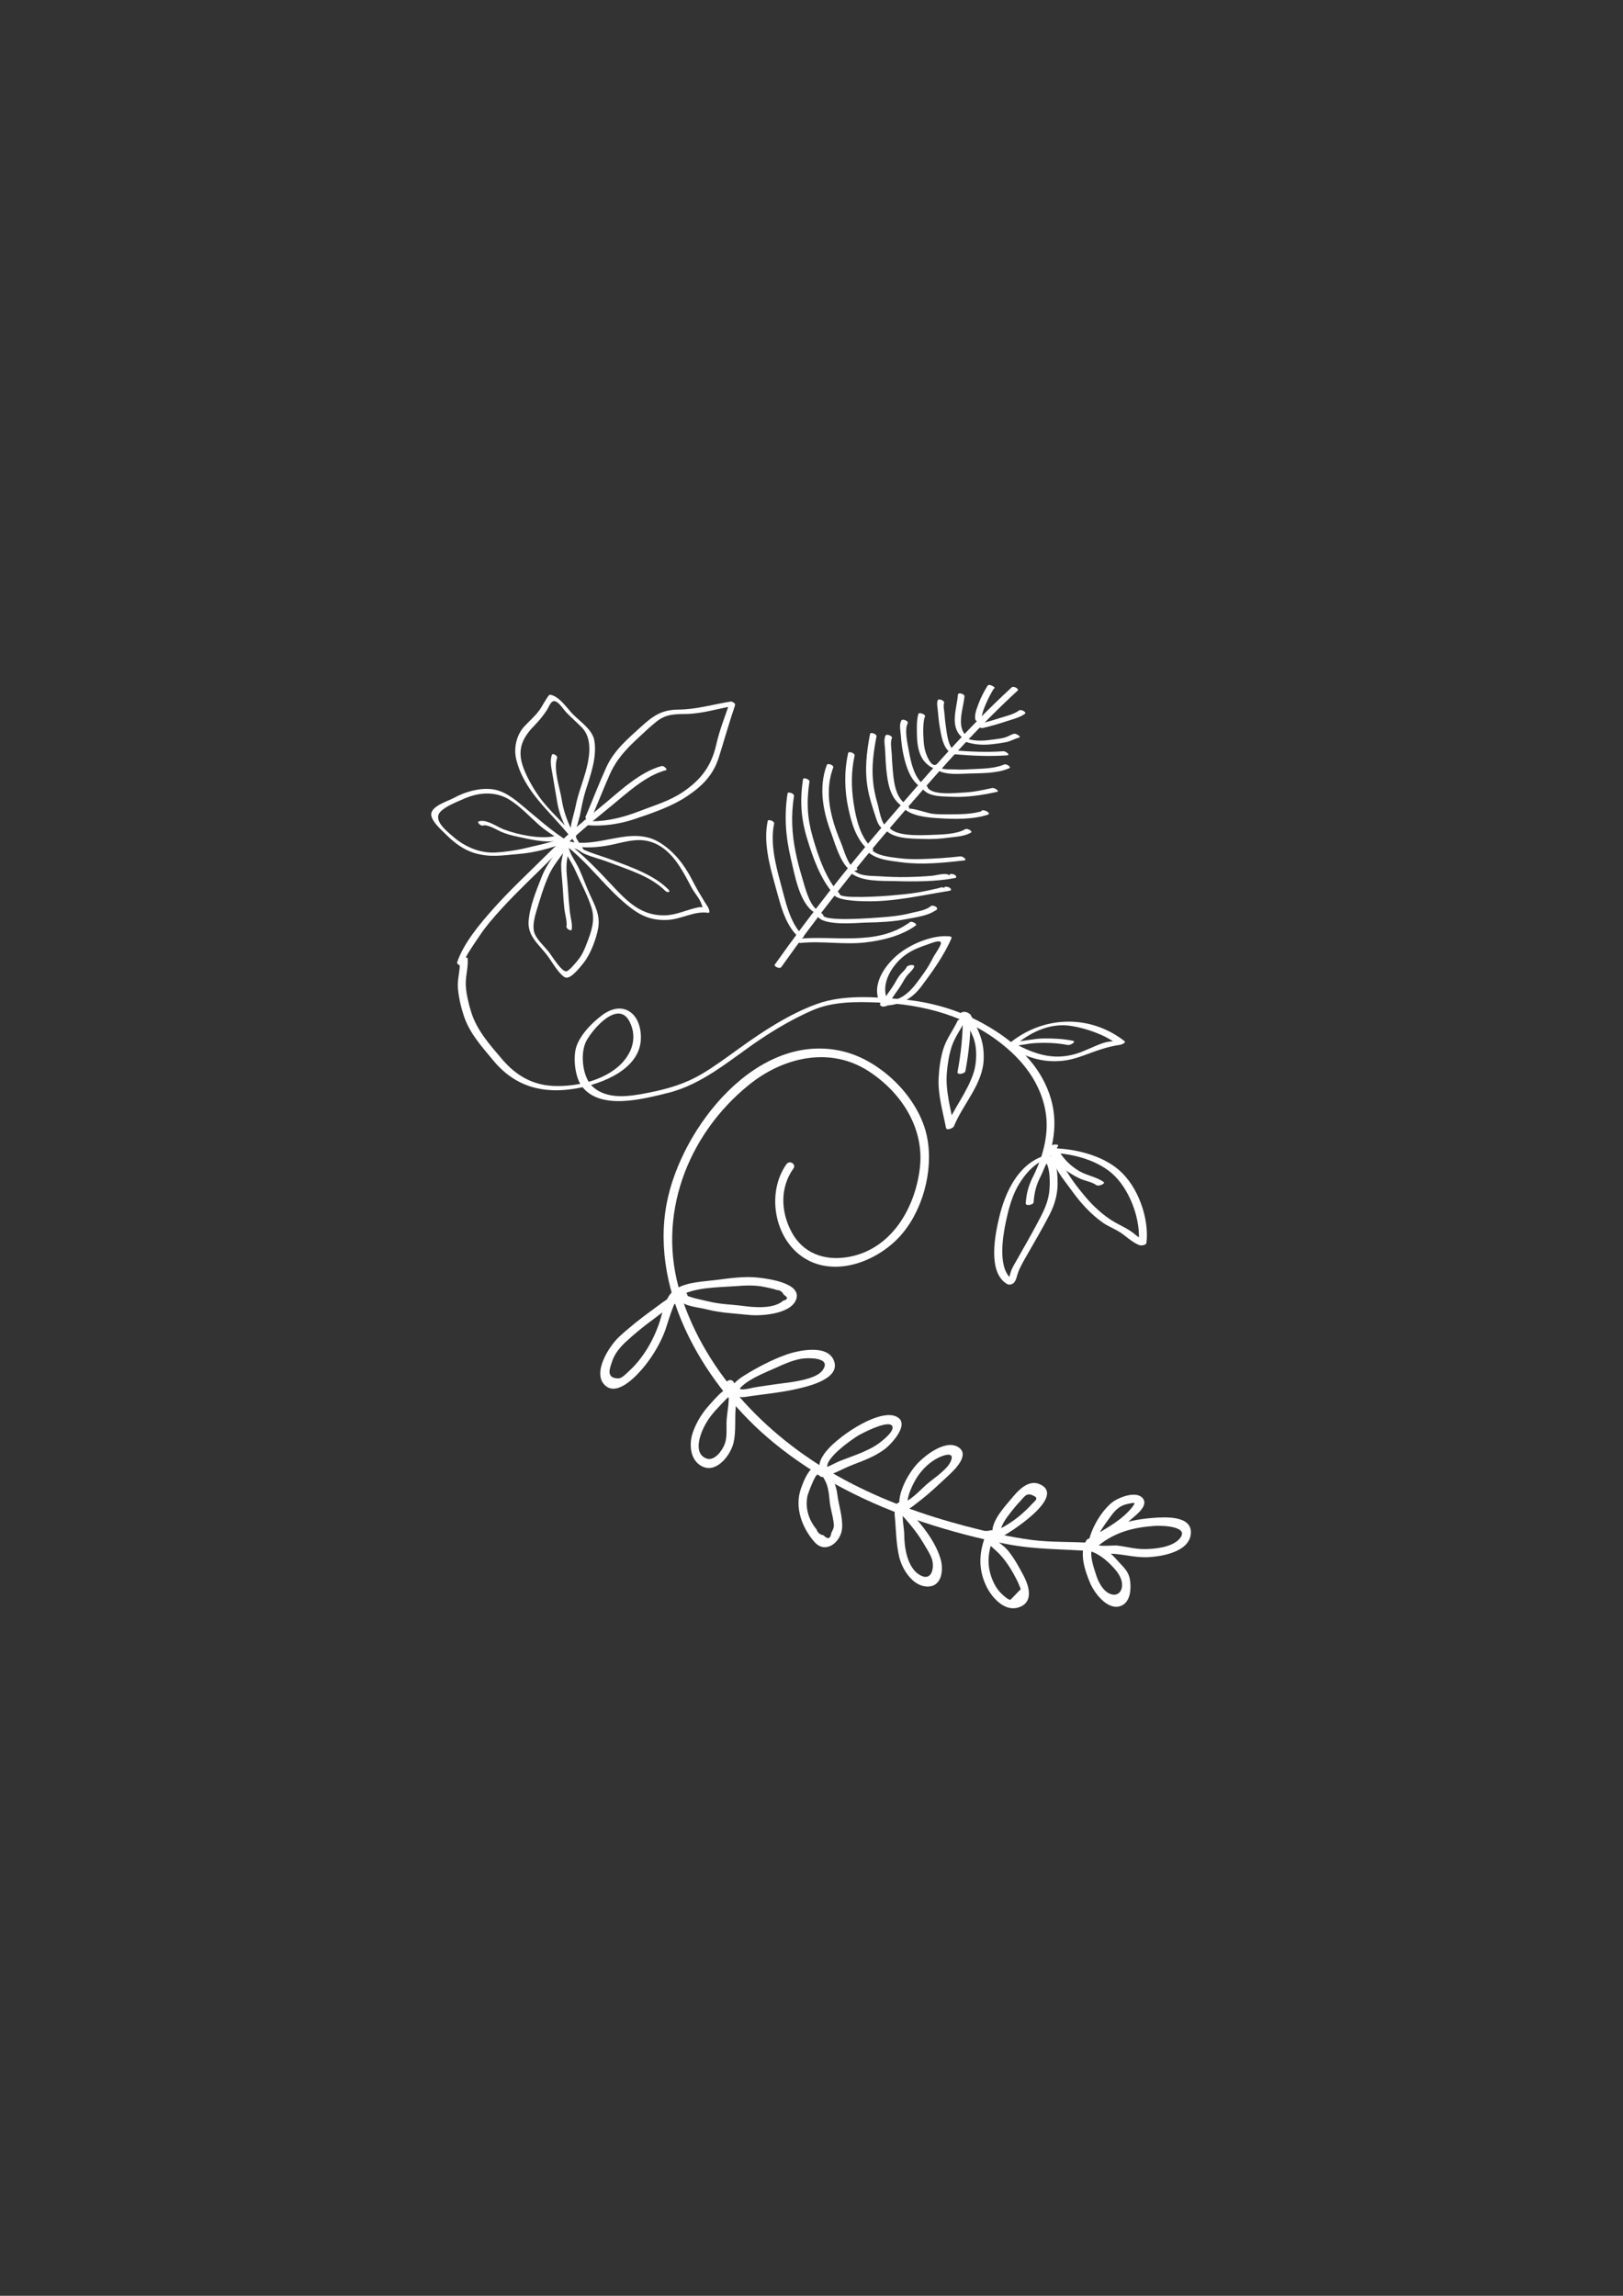 <?xml version="1.0" encoding="utf-8"?>
<!-- Generator: Adobe Illustrator 16.0.0, SVG Export Plug-In . SVG Version: 6.00 Build 0)  -->
<!DOCTYPE svg PUBLIC "-//W3C//DTD SVG 1.1//EN" "http://www.w3.org/Graphics/SVG/1.1/DTD/svg11.dtd">
<svg version="1.1" id="Layer_1" xmlns="http://www.w3.org/2000/svg" xmlns:xlink="http://www.w3.org/1999/xlink" x="0px" y="0px"
	 width="595.28px" height="841.89px" viewBox="0 0 595.28 841.89" enable-background="new 0 0 595.28 841.89" xml:space="preserve">
<rect x="0" y="0" width="595.28" height="841.89" fill="#333333" stroke="none"/>
<g>
	<g>
		<g>
			<path fill="#FFFFFF" d="M288.476,426.893c-7.435,10.422-4.596,27.396,6.443,34.406c11.367,7.219,26.607,1.308,34.97-7.735
				c8.487-9.179,12.584-24.269,10.147-36.558c-2.824-14.247-16.582-27.879-30.505-31.374c-31.81-7.987-59.867,28.106-65.043,55.864
				c-6.143,32.939,14.522,67.227,39.244,87.525c16.124,13.238,35.243,22.692,54.981,29.21c10.131,3.346,20.555,6.084,31.035,8.085
				c10.335,1.973,20.464,1.72,30.881,2.529c1.929,0.149,2.055-2.848,0.13-2.998c-7.538-0.585-15.059-0.158-22.577-1.164
				c-8.122-1.087-16.121-2.977-24.039-5.056c-15.23-3.999-30.119-9.325-44.029-16.763c-27.326-14.611-51.074-38.386-60.536-68.513
				c-8.88-28.276,2.381-58.158,25.131-76.538c12.55-10.139,29.717-14.228,43.962-4.944c12.001,7.82,20.423,20.909,18.712,35.452
				c-1.766,15.01-10.781,30.318-26.889,32.735c-8.413,1.263-16.093-1.593-20.202-9.341c-3.937-7.422-4.252-16.252,0.727-23.23
				C292.139,426.915,289.596,425.322,288.476,426.893L288.476,426.893z"/>
		</g>
	</g>
	<g>
		<g>
			<path fill="#FFFFFF" d="M402.095,567.443c6.381-5.511,13.41-7.358,21.682-7.887c2.923-0.186,13.41,0.268,8.461,5.125
				c-2.805,2.753-8.674,3.361-12.437,3.391c-3.495,0.026-6.748-0.946-10.176-1.313c-1.193-0.127-6.813,0.566-7.519-0.505
				c-1.099-1.666,3.63-7.931,4.778-9.528c1.709-2.376,3.339-4.48,6.478-5.16c2.452-0.529,3.485-0.93,2.073,0.906
				c-3.799,4.94-9.415,7.738-14.528,10.947c-1.759,1.104-4.009,2.777-2.094,4.836c0.527,0.565,1.618,0.685,2.237,0.967
				c1.906,0.871,3.721,2.088,5.244,3.524c2.256,2.126,4.803,4.656,5.214,7.731c0.446,3.328-2.065,5.714-5.479,3.396
				c-1.9-1.291-3.288-4.135-3.938-6.139c-0.998-3.077-2.926-8.304-1.099-11.258c-0.792,0.072-1.585,0.145-2.377,0.217
				c0.225,0.209,0.45,0.417,0.675,0.625c1.406,1.304,3.63-0.712,2.212-2.026c-0.226-0.208-0.45-0.417-0.675-0.626
				c-0.701-0.649-1.83-0.668-2.377,0.217c-2.79,4.511-0.534,11.086,1.39,15.639c1.514,3.584,6.063,9.676,10.659,8.571
				c3.921-0.942,4.41-5.784,4.043-9.071c-0.374-3.355-1.795-4.645-4.034-7.049c-1.089-1.171-2.05-2.34-3.278-3.377
				c-1.064-0.897-3.234-1.715-4.061-2.771c-0.55-0.701-1.09,0.038-0.896-0.736c0.17-0.68,3.574-1.985,4.066-2.253
				c3.077-1.667,5.388-3.737,7.935-6.174c1.609-1.54,6.964-5.101,5.039-7.991c-2.253-3.381-9.334-0.464-11.567,1.397
				c-4.346,3.62-8.157,10.574-8.828,16.191c-0.063,0.534,0.28,1.052,0.701,1.337c2.32,1.575,6.545,1.007,9.246,1.235
				c4.13,0.35,8.092,1.426,12.302,1.199c5.159-0.277,15.248-1.991,15.618-8.818c0.354-6.528-9.555-5.894-13.62-5.602
				c-8.878,0.639-16.276,2.727-23.099,8.618C398.605,566.494,400.634,568.704,402.095,567.443L402.095,567.443z"/>
		</g>
	</g>
	<g>
		<g>
			<path fill="#FFFFFF" d="M365.322,561.078c-0.129,0.069-0.258,0.139-0.387,0.209c0.717,0.339,1.434,0.679,2.149,1.019
				c-0.628-2.284,2.327-6.047,3.599-7.683c1.099-1.412,2.242-2.792,3.472-4.092c1.629-1.722,2.259-3.191,4.591-2.192
				c2.575,1.103,1.018,1.797-0.572,3.542c-1.053,1.157-2.224,2.268-3.398,3.295c-3.004,2.625-6.445,4.814-10.082,6.442
				c0.565,0.813,1.132,1.628,1.697,2.441c0.091-0.071,0.182-0.142,0.272-0.213c1.52-1.191-0.515-3.397-2.027-2.212
				c-0.091,0.071-0.182,0.143-0.272,0.213c-1.389,1.089,0.222,3.103,1.697,2.442c3.448-1.544,25.25-15.326,15.488-19.928
				c-4.766-2.246-8.71,2.983-11.391,6.158c-2.388,2.827-7.158,8.228-6.006,12.419c0.25,0.908,1.258,1.5,2.15,1.019
				c0.129-0.069,0.258-0.139,0.386-0.208C368.389,562.833,367.023,560.161,365.322,561.078L365.322,561.078z"/>
		</g>
	</g>
	<g>
		<g>
			<path fill="#FFFFFF" d="M363.665,561.152c-0.111,0.007-0.222,0.014-0.333,0.02c-0.732,0.043-1.218,0.383-1.499,1.056
				c-2.731,6.54-3.228,12.905-0.075,19.441c1.948,4.039,6.495,9.279,11.553,7.863c5.868-1.644,4.28-7.608,2.144-11.668
				c-1.68-3.189-3.303-6.156-5.521-8.988c-1.959-2.501-5.064-3.806-6.621-6.695c-0.468,0.728-0.935,1.454-1.401,2.182
				c0.195,0.028,0.39,0.057,0.585,0.085c1.912,0.275,2.027-2.724,0.131-2.998c-0.195-0.027-0.391-0.056-0.586-0.084
				c-1.133-0.164-1.899,1.256-1.4,2.182c1.508,2.798,4.199,4.397,6.272,6.684c2.731,3.013,4.814,6.619,6.574,10.279
				c0.302,0.746,0.604,1.493,0.906,2.239c-1.255,1.3-2.511,2.6-3.766,3.899c-0.795,0.11-2.636-1.604-3.165-2.095
				c-1.92-1.782-3.175-4.187-3.985-6.655c-1.699-5.174-0.818-9.896,1.224-14.784c-0.5,0.352-0.999,0.703-1.499,1.056
				c0.111-0.007,0.223-0.014,0.333-0.02C365.446,564.037,365.594,561.039,363.665,561.152L363.665,561.152z"/>
		</g>
	</g>
	<g>
		<g>
			<path fill="#FFFFFF" d="M333.157,553.056c-1.44-3.108,1.99-9.718,3.712-12.097c1.935-2.671,4.339-4.943,7.313-6.406
				c1.798-0.885,6.314-2.552,4.478,1.448c-1.471,3.201-6.691,6.406-9.151,8.649c-2.232,2.036-5.875,6.053-8.984,6.553
				c-1.911,0.308-1.266,3.238,0.635,2.933c2.229-0.358,4.294-2.337,6.068-3.679c3.694-2.794,7.044-6.061,10.455-9.193
				c2.254-2.07,8.476-7.91,3.588-10.703c-4.772-2.727-12.498,3.494-15.255,6.661c-3.268,3.756-7.926,12.03-5.529,17.2
				C331.3,556.178,333.968,554.804,333.157,553.056L333.157,553.056z"/>
		</g>
	</g>
	<g>
		<g>
			<path fill="#FFFFFF" d="M331.265,551.626c-0.062-0.066-0.123-0.134-0.184-0.2c-0.737,0.676-1.475,1.352-2.212,2.027
				c3.593,3.918,7.081,7.806,9.803,12.402c1.052,1.775,2.328,3.708,3.055,5.644c1.079,2.877,0.299,8.701-4.302,6.105
				c-4.708-2.657-5.785-10.24-5.771-15.086c0.005-1.603-1.085-7.257-0.254-8.399c1.135-1.56-1.409-3.15-2.543-1.594
				c-1.094,1.504-0.645,3.387-0.518,5.14c0.32,4.432,0.441,8.737,1.431,13.118c1.023,4.532,4.853,10.766,10.119,11.012
				c5.622,0.264,6.293-6.067,5.062-10.206c-2.278-7.655-8.624-14.442-13.87-20.163c-1.305-1.423-3.519,0.602-2.212,2.027
				c0.062,0.066,0.122,0.133,0.184,0.2C330.357,555.076,332.571,553.052,331.265,551.626L331.265,551.626z"/>
		</g>
	</g>
	<g>
		<g>
			<path fill="#FFFFFF" d="M303.764,538.794c-2.543-3.291,9.253-11.38,11.252-12.505c1.737-0.978,11.817-6.191,12.344-2.96
				c0.297,1.822-3.434,4.765-4.771,5.775c-2.068,1.564-4.455,2.691-6.835,3.69c-2.415,1.014-4.898,1.86-7.337,2.816
				c-2.349,0.921-4.668,2.445-7.116,3.026c-1.88,0.446-1.246,3.379,0.634,2.933c3.812-0.904,7.442-3.143,11.133-4.537
				c4.032-1.525,8.094-3.072,11.549-5.717c2.505-1.917,9.582-9.549,3.949-11.932c-5.009-2.117-14.45,3.602-18.151,6.265
				c-3.877,2.789-13.014,9.799-8.862,15.171C302.732,542.349,304.938,540.313,303.764,538.794L303.764,538.794z"/>
		</g>
	</g>
	<g>
		<g>
			<path fill="#FFFFFF" d="M300.725,537.928c-3.564-1.576-6.124,5.593-6.968,7.992c-2.399,6.829,0.381,14.341,4.989,19.555
				c4.132,4.676,9.783-0.102,10.119-5.092c0.276-4.108-1.299-8.537-1.794-12.629c-0.469-3.863-2.424-6.5-3.701-10.025
				c-0.657-1.813-3.321-0.426-2.672,1.366c0.687,1.896,1.92,3.465,2.579,5.392c0.713,2.087,0.815,4.174,1.06,6.348
				c0.271,2.408,1.019,4.678,1.367,7.053c0.289,1.97,0.192,2.311-0.788,4.242c-0.337,2.212-1.29,2.508-2.859,0.887
				c-1.322-0.243-2.179-0.968-2.567-2.174c-2.936-3.518-4.274-7.942-3.285-12.473c0.123-0.564,2.852-7.92,3.634-7.574
				C301.6,541.574,302.476,538.703,300.725,537.928L300.725,537.928z"/>
		</g>
	</g>
	<g>
		<g>
			<path fill="#FFFFFF" d="M270.509,511.031c0.521-4.153,11.039-8.037,14.426-9.615c2.777-1.293,5.668-2.501,8.686-3.105
				c2.208-0.442,11.952-0.822,7.959,4.338c-2.668,3.449-12.208,4.293-16.197,4.839c-2.73,0.374-5.441,0.776-8.164,1.196
				c-0.882,0.135-4.982,1.256-5.706,0.646c-1.456-1.228-3.686,0.784-2.212,2.026c1.861,1.569,3.983,0.882,6.253,0.57
				c5.216-0.719,10.587-1.26,15.732-2.38c4.026-0.876,16.646-3.512,14.742-10.091c-2.005-6.929-13.712-4.166-18.105-2.543
				c-5.114,1.89-10.16,4.525-14.795,7.395c-2.42,1.498-5.238,3.594-5.615,6.594C267.271,512.819,270.27,512.938,270.509,511.031
				L270.509,511.031z"/>
		</g>
	</g>
	<g>
		<g>
			<path fill="#FFFFFF" d="M269.984,510.724c0.054-0.103,0.106-0.206,0.16-0.308c0.529-1.018-0.25-2.701-1.589-2.264
				c-3.199,1.045-6.023,4.477-8.246,6.919c-2.715,2.981-4.901,6.456-6.217,10.275c-1.462,4.241-1.052,10.453,3.734,12.528
				c5.266,2.282,10.234-4.5,11.239-8.884c0.931-4.062,0.385-8.538,0.767-12.683c0.289-3.139,0.678-6.454-0.682-9.41
				c-0.319-0.692-1.351-1.067-2.02-0.652c-0.126,0.079-0.253,0.157-0.379,0.236c-1.631,1.013-0.274,3.689,1.366,2.671
				c0.127-0.078,0.253-0.157,0.38-0.235c-0.674-0.218-1.347-0.436-2.02-0.652c1.811,3.935,0.023,9.385-0.013,13.525
				c-0.022,2.541,0.235,5.201-0.623,7.653c-0.86,2.458-3.798,6.435-6.651,5.429c-5.158-1.815-2.329-9.176-0.558-12.391
				c1.305-2.367,2.977-4.52,4.885-6.433c1.478-1.482,3.667-4.31,5.671-4.965c-0.529-0.755-1.06-1.509-1.589-2.264
				c-0.053,0.103-0.106,0.206-0.16,0.309C266.558,510.829,269.09,512.441,269.984,510.724L269.984,510.724z"/>
		</g>
	</g>
	<g>
		<g>
			<path fill="#FFFFFF" d="M249.055,475.473c5.249-3.519,14.798-3.368,20.877-3.84c3.654-0.283,7.083-0.427,10.681,0.352
				c1.347,0.291,3.032,0.583,4.316,1.085c1.173,0.044,2.017,0.615,2.531,1.712c1.653,1.004,1.571,1.742-0.244,2.215
				c-3.449,3.086-10.593,2.443-14.646,1.901c-4.02-0.537-8.243-0.585-12.188-1.539c-2.256-0.546-8.355-1.62-9.829-3.065
				c-1.369-1.344-3.519,0.587-2.211,2.027c0.077,0.085,0.154,0.17,0.231,0.256c1.298,1.43,3.511-0.596,2.212-2.027
				c-0.077-0.086-0.155-0.17-0.232-0.256c-0.737,0.676-1.475,1.352-2.211,2.027c2.999,2.943,7.228,2.891,11.153,3.904
				c4.809,1.242,10.158,1.427,15.091,1.966c4.47,0.487,15.231-0.243,17.358-5.497c2.488-6.146-10.159-7.758-13.742-8.175
				c-5.188-0.604-10.717,0.256-15.871,0.904c-4.626,0.582-10.676,0.72-14.642,3.378
				C246.101,473.864,247.454,476.545,249.055,475.473L249.055,475.473z"/>
		</g>
	</g>
	<g>
		<g>
			<path fill="#FFFFFF" d="M250.4,473.799c-4.075,0.988-7.624,4.043-10.977,6.456c-4.299,3.096-8.437,6.367-12.334,9.961
				c-3.553,3.276-10.185,13.383-5.046,17.919c4.666,4.119,12.07-4.248,14.618-7.466c2.717-3.43,4.965-7.198,6.695-11.216
				c0.969-2.25,1.528-4.569,2.343-6.862c0.632-1.778,1.821-5.72,3.215-6.918c-0.676-0.737-1.352-1.475-2.027-2.212
				c-0.081,0.074-0.162,0.148-0.242,0.223c-1.424,1.305,0.602,3.519,2.026,2.212c0.081-0.074,0.162-0.148,0.243-0.223
				c1.426-1.308-0.564-3.469-2.027-2.212c-3.002,2.582-3.725,7.53-4.926,11.196c-2.175,6.638-6.042,13.419-11.27,18.144
				c-0.832,0.752-2.569,2.684-3.872,2.677c-4.748-0.026-3.107-3.798-2.371-6.042c1.35-4.119,4.201-6.636,7.341-9.391
				c2.609-2.29,5.332-4.423,8.133-6.474c3.324-2.434,7.021-5.847,11.111-6.84C252.912,476.276,252.279,473.343,250.4,473.799
				L250.4,473.799z"/>
		</g>
	</g>
</g>
<g>
	<g>
		<g>
			<path fill="#FFFFFF" d="M383.799,426.805c4.068-10.988,4.23-21.052-1.56-31.519c-4.854-8.775-13.366-15.441-22.058-20.167
				c-9.086-4.94-19.174-7.768-29.454-8.673c-9.985-0.879-21.441-1.754-31.046,1.706c-10.241,3.69-19.925,10.082-28.7,16.402
				c-4.437,3.194-8.829,6.471-13.54,9.258c-6.239,3.69-12.578,5.521-19.637,6.91c-6.66,1.31-15.133,2.812-20.592-2.396
				c-3.705-3.532-4.453-12.284-2.161-16.587c2.391-4.489,11.666-15.191,15.831-7.148c3.396,6.554,0.31,13.171-5.068,17.313
				c-5.998,4.618-14.477,6.479-21.957,6.354c-8.194-0.136-14.475-3.69-19.704-9.84c-4.522-5.319-9.293-10.599-11.37-17.402
				c-0.919-3.009-1.739-6.316-1.933-9.456c-0.208-3.391,0.929-6.623,0.684-10.018c-0.067-0.936-2.978-0.332-2.897,0.777
				c0.245,3.396-0.95,6.627-0.684,10.017c0.269,3.411,1.112,6.98,2.183,10.221c2.11,6.39,6.575,11.229,10.786,16.328
				c8.041,9.736,18.433,12.403,30.648,10.218c9.31-1.665,23.318-7.014,23.495-18.398c0.141-9.021-6.452-14.146-14.162-8.475
				c-3.798,2.793-8.625,7.725-9.742,12.43c-0.907,3.816-0.192,10.319,2.136,13.529c6.662,9.184,22.68,4.794,31.56,2.629
				c12.987-3.168,23.12-12.371,33.955-19.642c5.922-3.974,12.432-7.735,18.965-10.602c7.681-3.369,16.103-3.259,24.345-2.938
				c16.75,0.651,32.949,5.017,46.114,15.822c6.181,5.072,11.179,11.145,13.854,18.766c3.055,8.703,1.949,16.471-1.188,24.943
				C380.55,428.12,383.441,427.771,383.799,426.805L383.799,426.805z"/>
		</g>
	</g>
	<g>
		<g>
			<path fill="#FFFFFF" d="M382.743,423.917c-9.431,3.19-14.093,13.432-16.228,22.353c-1.533,6.409-4.454,20.496,2.982,24.66
				c0.729,0.408,2.031-0.046,2.502-0.67c0.805-1.067,0.892-2.102,1.318-3.331c0.837-2.406,2.221-4.681,3.487-6.897
				c2.797-4.898,5.667-9.762,8.245-14.782c1.762-3.43,2.877-7.365,2.854-11.241c-0.017-2.631-0.048-8.2-2.449-9.934
				c-0.827-0.598-3.482,0.563-2.691,1.134c2.719,1.962,2.391,9.673,2.02,12.294c-0.627,4.422-2.75,8.096-4.811,11.97
				c-2.156,4.058-4.467,7.993-6.701,12.005c-0.776,1.393-1.701,2.811-2.311,4.288c-0.602,1.462-0.684,3.141-1.658,4.434
				c0.834-0.224,1.668-0.446,2.502-0.67c-6.184-3.463-3.999-16.146-2.905-21.334c0.845-4.004,1.851-8.029,3.626-11.731
				c1.947-4.063,6.079-9.565,10.605-11.098C384.808,424.799,384.473,423.331,382.743,423.917L382.743,423.917z"/>
		</g>
	</g>
	<g>
		<g>
			<path fill="#FFFFFF" d="M383.741,422.727c8.374-0.101,19.053,2.406,25.156,8.554c5.849,5.89,9.65,16.452,8.711,24.804
				c0.867-0.295,1.734-0.589,2.602-0.883c-2.114-0.806-3.833-2.624-5.696-3.863c-1.813-1.206-3.787-2.071-5.668-3.152
				c-3.909-2.247-7.779-5.771-10.68-9.214c-2.69-3.193-5.898-7.264-7.746-10.996c-0.447-0.902-3.352-6.775-2.607-7.396
				c1.27-1.061-1.6-1.081-2.323-0.476c-1.625,1.356,0.481,4.967,1.078,6.425c1.584,3.866,4.042,6.641,6.469,10.007
				c3.249,4.506,6.891,8.611,11.491,11.843c1.756,1.232,3.762,2.015,5.607,3.091c2.658,1.551,4.905,4.043,7.77,5.134
				c0.641,0.244,2.496,0.056,2.602-0.883c1.016-9.032-3.093-20.569-9.995-26.582c-6.599-5.749-17.121-8.156-25.642-8.055
				C383.783,421.097,381.795,422.75,383.741,422.727L383.741,422.727z"/>
		</g>
	</g>
	<g>
		<g>
			<path fill="#FFFFFF" d="M386.536,422.689c-0.022-0.089-0.045-0.177-0.067-0.266c-0.244-0.972-2.166-0.211-2.61,0.151
				c-2.361,1.923-3.378,5.862-4.768,8.519c-1.741,3.331-2.631,6.383-2.88,10.147c-0.078,1.173,2.833,0.609,2.897-0.363
				c0.239-3.625,1.001-6.461,2.681-9.723c1.151-2.236,2.384-6.469,4.393-8.104c-0.87,0.05-1.74,0.1-2.61,0.15
				c0.022,0.088,0.044,0.176,0.066,0.265C383.891,424.468,386.794,423.712,386.536,422.689L386.536,422.689z"/>
		</g>
	</g>
	<g>
		<g>
			<path fill="#FFFFFF" d="M386.143,421.866c-0.057,0.037-0.113,0.074-0.171,0.112c-0.367,0.241-0.704,0.565-0.446,0.996
				c1.647,2.746,3.727,5.042,6.382,6.849c1.386,0.943,2.864,1.788,4.399,2.464c1.896,0.836,4.109,1.094,5.808,2.303
				c0.831,0.592,3.481-0.571,2.691-1.134c-2.649-1.886-6.062-2.324-8.896-3.974c-3.255-1.894-5.763-4.427-7.692-7.642
				c-0.149,0.332-0.298,0.664-0.447,0.996c0.058-0.037,0.114-0.074,0.171-0.111C389.574,421.651,387.07,421.256,386.143,421.866
				L386.143,421.866z"/>
		</g>
	</g>
	<g>
		<g>
			<path fill="#FFFFFF" d="M372.566,383.052c5.807-4.763,12.748-8.064,20.502-6.808c5.406,0.876,12.262,3.245,16.665,6.666
				c0.515-0.456,1.029-0.912,1.544-1.368c-2.423,0.328-4.468,0.193-6.775,0.973c-3.424,1.154-6.579,2.975-10.067,3.986
				c-8.104,2.349-14.76,0.107-21.876-3.606c-0.836-0.436-3.498,0.78-2.307,1.402c6.375,3.326,11.854,5.41,19.214,4.728
				c2.784-0.258,5.443-1.046,8.063-1.998c4.581-1.666,8.459-3.218,13.353-3.881c0.296-0.04,2.329-0.759,1.544-1.369
				c-12.903-10.025-29.962-9.222-42.182,0.8C368.967,383.623,371.839,383.648,372.566,383.052L372.566,383.052z"/>
		</g>
	</g>
	<g>
		<g>
			<path fill="#FFFFFF" d="M370.842,383.635c3.004-0.105,5.878-0.973,8.881-1.123c4.045-0.203,7.931-0.075,11.904,0.698
				c0.925,0.18,3.408-1.256,1.774-1.574c-3.677-0.715-6.994-0.866-10.759-0.818c-3.624,0.045-7.089,1.049-10.674,1.175
				C370.894,382.03,368.9,383.703,370.842,383.635L370.842,383.635z"/>
		</g>
	</g>
	<g>
		<g>
			<path fill="#FFFFFF" d="M351.192,374.396c-1.671,3.566-4.068,6.513-5.228,10.343c-1.033,3.418-1.53,7.109-1.702,10.665
				c-0.295,6.071,1.572,12.27,2.708,18.201c0.215,1.126,2.629,0.091,2.897-0.57c3.328-8.211,10.715-15.527,10.936-24.776
				c0.132-5.532-1.148-8.725-3.532-13.574c-0.94-1.912-1.328-3.52-3.676-3.637c-1.105-0.056-3.079,1.546-1.127,1.643
				c1.287,0.064,3.956,6.354,4.446,7.551c1.537,3.76,1.42,9.336,0.177,13.164c-2.328,7.174-7.297,13.026-10.121,19.993
				c0.966-0.19,1.932-0.38,2.897-0.569c-1.214-6.342-3.133-12.926-2.585-19.41c0.279-3.307,0.782-6.711,1.856-9.857
				c1.208-3.542,3.409-6.239,4.95-9.528C354.494,373.17,351.63,373.461,351.192,374.396L351.192,374.396z"/>
		</g>
	</g>
	<g>
		<g>
			<path fill="#FFFFFF" d="M353.146,373.038c0.01,6.839-0.703,13.399-1.954,20.121c-0.205,1.102,2.713,0.628,2.897-0.363
				c1.277-6.863,1.964-13.555,1.955-20.534C356.044,371.369,353.146,371.913,353.146,373.038L353.146,373.038z"/>
		</g>
	</g>
	<g>
		<g>
			<path fill="#FFFFFF" d="M325.554,366.789c-2.54-5.23,0.765-11.357,4.63-15.028c2.915-2.769,6.084-4.087,9.856-5.356
				c1.421-0.479,4.915-2.02,5.084-0.617c0.11,0.914-2.38,4.355-2.813,5.217c-1.016,2.021-2.075,3.909-3.402,5.751
				c-3.744,5.198-7.073,10.429-14.24,10.383c-1.092-0.007-3.077,1.631-1.127,1.643c6.151,0.039,10.721-2.153,14.458-7.148
				c4.048-5.41,8.358-11.422,10.998-17.64c0.139-0.326-0.315-0.576-0.562-0.605c-5.908-0.689-13.511,2.419-18.188,5.924
				c-5.219,3.91-10.872,11.5-7.592,18.255C323.139,368.559,325.968,367.641,325.554,366.789L325.554,366.789z"/>
		</g>
	</g>
	<g>
		<g>
			<path fill="#FFFFFF" d="M325.845,368.381c1.367-2.654,3.3-4.918,4.848-7.459c0.696-1.143,1.279-2.328,2.15-3.354
				c0.835-0.983,1.794-1.7,2.384-2.869c0.62-1.229-2.269-0.912-2.698-0.061c-0.56,1.11-1.536,1.812-2.324,2.751
				c-0.893,1.064-1.492,2.295-2.21,3.473c-1.548,2.541-3.479,4.803-4.848,7.458C322.518,369.54,325.407,369.229,325.845,368.381
				L325.845,368.381z"/>
		</g>
	</g>
</g>
<g>
	<g>
		<g>
			<path fill="#FFFFFF" d="M371.097,252.039c-16.593,15.222-31.622,32.616-46.267,49.69c-14.36,16.745-27.888,34.02-40.654,52.002
				c-0.443,0.624,1.809,1.71,2.358,0.936c13.019-18.337,26.848-35.933,41.523-52.977c14.324-16.633,28.997-33.582,45.188-48.435
				C373.943,252.616,371.726,251.463,371.097,252.039L371.097,252.039z"/>
		</g>
	</g>
	<g>
		<g>
			<path fill="#FFFFFF" d="M360.164,264.521c-0.536-1.753,0.747-4.749,1.416-6.337c0.819-1.948,1.884-3.972,2.99-5.774
				c-0.572-0.008-1.145-0.017-1.719-0.024c0.073,0.036,0.146,0.073,0.219,0.11c1.052,0.529,2.612-0.115,1.078-0.888
				c-0.072-0.037-0.145-0.073-0.218-0.11c-0.429-0.216-1.373-0.586-1.719-0.025c-1.241,2.024-2.485,4.328-3.296,6.557
				c-0.58,1.595-1.669,4.209-1.15,5.902C358.018,264.756,360.407,265.315,360.164,264.521L360.164,264.521z"/>
		</g>
	</g>
	<g>
		<g>
			<path fill="#FFFFFF" d="M360.363,266.997c3.014-0.707,5.985-1.563,8.924-2.543c2.19-0.73,4.791-1.313,6.66-2.729
				c0.717-0.543-1.458-1.741-2.149-1.217c-1.958,1.485-4.886,2.083-7.191,2.834c-2.651,0.862-5.331,1.614-8.044,2.252
				C357.527,265.837,359.586,267.179,360.363,266.997L360.363,266.997z"/>
		</g>
	</g>
	<g>
		<g>
			<path fill="#FFFFFF" d="M354.604,269.969c-4.062-3.341-1.212-10.269-0.852-14.639c0.067-0.804-2.315-1.599-2.398-0.591
				c-0.432,5.236-3.197,11.783,1.655,15.774C353.732,271.108,355.88,271.018,354.604,269.969L354.604,269.969z"/>
		</g>
	</g>
	<g>
		<g>
			<path fill="#FFFFFF" d="M354.34,272.081c3.178,1.058,6.361,1.19,9.68,0.817c1.672-0.187,3.355-0.431,5.009-0.75
				c1.704-0.329,3.056-1.251,4.703-1.654c1.038-0.255-1.023-1.595-1.799-1.405c-1.189,0.292-2.155,1.004-3.331,1.354
				c-1.32,0.394-2.788,0.53-4.152,0.727c-3.205,0.463-6.512,0.774-9.641-0.268C353.385,270.429,352.876,271.595,354.34,272.081
				L354.34,272.081z"/>
		</g>
	</g>
	<g>
		<g>
			<path fill="#FFFFFF" d="M349.934,275.328c-2.308-1.929-2.636-6.489-3.066-9.288c-0.221-1.43-0.338-2.872-0.455-4.313
				c-0.092-1.126-0.52-2.869-0.141-3.962c0.293-0.847-2.073-1.758-2.358-0.937c-0.409,1.179-0.043,2.612,0.062,3.828
				c0.18,2.081,0.371,4.142,0.742,6.201c0.555,3.073,1.092,6.901,3.623,9.016C349.06,276.475,351.203,276.388,349.934,275.328
				L349.934,275.328z"/>
		</g>
	</g>
	<g>
		<g>
			<path fill="#FFFFFF" d="M350.349,276.615c6.438,0.543,12.596,0.824,19.031,0.373c1.399-0.099-0.537-1.553-1.337-1.497
				c-6.221,0.438-12.259,0.157-18.48-0.366C347.916,274.986,349.419,276.537,350.349,276.615L350.349,276.615z"/>
		</g>
	</g>
	<g>
		<g>
			<path fill="#FFFFFF" d="M343.393,280.352c-1.996,1.121-3.68-3.663-4.016-4.879c-0.334-1.214-0.514-2.454-0.599-3.708
				c-0.188-2.731-0.344-6.357,0.411-9c-0.472,0.041-0.942,0.081-1.413,0.121c0.076,0.032,0.152,0.063,0.23,0.095
				c1.406,0.577,1.881-0.599,0.468-1.179c-0.076-0.032-0.154-0.063-0.23-0.096c-0.294-0.121-1.271-0.374-1.412,0.122
				c-0.709,2.479-0.561,5.656-0.5,8.235c0.065,2.789,0.551,5.878,2.063,8.288c1.324,2.112,4.594,4.65,7.146,3.218
				C346.254,281.168,344.153,279.925,343.393,280.352L343.393,280.352z"/>
		</g>
	</g>
	<g>
		<g>
			<path fill="#FFFFFF" d="M345.65,281.995c-0.047-0.037-0.095-0.072-0.142-0.107c-0.446,0.238-0.892,0.477-1.338,0.717
				c3.144,1.629,7.706,1.171,11.182,1.055c4.698-0.156,10.408,0,14.767-1.922c1.051-0.463-1.06-1.729-1.8-1.404
				c-3.479,1.534-8.061,1.531-11.812,1.728c-2.023,0.106-4.078,0.237-6.101,0.105c-1.287-0.085-4.042,0.128-5.157-0.45
				c-0.684-0.354-2.615-0.247-1.336,0.717c0.047,0.035,0.095,0.07,0.143,0.107C344.793,283.095,346.968,282.986,345.65,281.995
				L345.65,281.995z"/>
		</g>
	</g>
	<g>
		<g>
			<path fill="#FFFFFF" d="M338.692,287.688c-3.48-2.738-4.624-8.287-5.36-12.393c-0.484-2.693-1.666-7.588-0.393-10.125
				c0.379-0.754-1.946-1.754-2.357-0.936c-0.799,1.59-0.358,3.363-0.217,5.076c0.224,2.69,0.473,5.268,1.095,7.908
				c0.944,4.011,2.295,8.385,5.638,11.014C337.828,288.81,339.99,288.71,338.692,287.688L338.692,287.688z"/>
		</g>
	</g>
	<g>
		<g>
			<path fill="#FFFFFF" d="M339.386,287.968c-0.064-0.022-0.128-0.045-0.191-0.067c-0.356-0.123-1.786-0.358-1.37,0.483
				c1.891,3.826,7.119,3.618,10.759,3.792c6.004,0.286,11.359-0.526,17.151-1.809c1.031-0.228-1.023-1.576-1.801-1.404
				c-3.538,0.784-6.796,1.491-10.443,1.667c-2.826,0.136-11.791,1.21-13.393-2.032c-0.457,0.161-0.914,0.321-1.371,0.482
				c0.063,0.022,0.127,0.044,0.191,0.066C340.338,289.641,340.84,288.474,339.386,287.968L339.386,287.968z"/>
		</g>
	</g>
	<g>
		<g>
			<path fill="#FFFFFF" d="M331.436,295.185c-0.08,0.031-0.161,0.063-0.241,0.094c-0.387,0.149-0.346,0.52-0.101,0.788
				c2.993,3.276,9.254,3.744,13.437,4.001c5.68,0.347,12.464,0.481,17.874-1.355c0.867-0.295-0.299-1.169-0.666-1.291
				c-0.179-0.061-0.359-0.121-0.54-0.181c-1.422-0.476-1.931,0.689-0.468,1.179c0.18,0.061,0.359,0.121,0.54,0.182
				c-0.223-0.432-0.444-0.861-0.666-1.293c-3.885,1.32-8.548,1.297-12.607,1.318c-2.078,0.012-4.169,0.027-6.233-0.238
				c-1.393-0.179-7.427-2.227-8.528-1.799C334.289,296.181,332.188,294.893,331.436,295.185L331.436,295.185z"/>
		</g>
	</g>
	<g>
		<g>
			<path fill="#FFFFFF" d="M324.126,303.604c3.021,4.134,9.929,3.875,14.486,4.051c3.246,0.125,6.448-0.071,9.665-0.516
				c2.641-0.364,5.588-0.439,7.897-1.853c0.718-0.438-1.404-1.672-2.148-1.216c-3.124,1.91-9.009,1.969-12.608,2.105
				c-3.592,0.138-12.838,0.617-15.294-2.744C325.645,302.774,323.281,302.448,324.126,303.604L324.126,303.604z"/>
		</g>
	</g>
	<g>
		<g>
			<path fill="#FFFFFF" d="M317.229,311.122c2.826,4.069,9.045,4.5,13.542,5.1c7.405,0.986,15.435,0.163,22.826-0.687
				c1.406-0.162-0.532-1.589-1.336-1.497c-4.685,0.539-9.532,0.865-14.247,0.988c-2.68,0.069-5.369,0.055-8.029-0.296
				c-2.863-0.376-8.686-0.806-10.484-3.396C319.055,310.693,316.623,310.253,317.229,311.122L317.229,311.122z"/>
		</g>
	</g>
	<g>
		<g>
			<path fill="#FFFFFF" d="M313.713,319.646c-0.037-0.028-0.074-0.057-0.11-0.084c-0.728-0.541-2.906-0.482-1.595,0.545
				c4.216,3.305,11.318,2.865,16.389,3.006c7.092,0.197,14.857,0.205,21.834-1.119c0.499-0.096,0.68-0.399,0.331-0.834
				c-0.029-0.036-0.058-0.072-0.087-0.107c-0.505-0.631-2.889-0.94-1.998,0.17c-1.173-1.461-4.863-0.229-6.543-0.078
				c-3.154,0.282-6.321,0.425-9.487,0.482c-3.147,0.056-6.251-0.053-9.388-0.271c-2.944-0.206-7.043,0.099-9.456-1.793
				c-0.532,0.182-1.063,0.364-1.595,0.545c0.036,0.029,0.074,0.057,0.11,0.084C312.857,320.739,315.035,320.628,313.713,319.646
				L313.713,319.646z"/>
		</g>
	</g>
	<g>
		<g>
			<path fill="#FFFFFF" d="M305.528,327.249c-0.071,3.195,10.329,3.217,12.073,3.253c10.465,0.218,20.461-2.216,30.688-3.841
				c0.496-0.079,0.688-0.416,0.331-0.834c-0.03-0.035-0.061-0.072-0.091-0.107c-0.521-0.611-2.918-0.908-1.999,0.172
				c-0.809-0.95-1.681-0.322-2.741-0.084c-2.398,0.542-4.809,1.072-7.234,1.482c-3.426,0.578-6.889,0.835-10.345,1.156
				c-1.659,0.154-18.326,1.324-18.284-0.606C307.945,327.017,305.551,326.258,305.528,327.249L305.528,327.249z"/>
		</g>
	</g>
	<g>
		<g>
			<path fill="#FFFFFF" d="M299.504,334.999c0.604,4.969,14.977,3.375,18.229,3.318c4.825-0.082,9.961-0.313,14.693-1.264
				c3.446-0.692,8.406-1.244,11.182-3.578c-0.717-0.405-1.433-0.811-2.149-1.217c-0.071,0.092-0.141,0.184-0.212,0.276
				c-0.613,0.802,1.659,1.857,2.15,1.216c0.07-0.092,0.141-0.184,0.211-0.275c0.625-0.816-1.537-1.731-2.149-1.217
				c-1.955,1.645-5.095,1.981-7.523,2.602c-3.689,0.941-7.265,1.287-11.042,1.565c-2.291,0.169-20.686,1.668-20.99-0.836
				C301.8,334.743,299.392,334.075,299.504,334.999L299.504,334.999z"/>
		</g>
	</g>
	<g>
		<g>
			<path fill="#FFFFFF" d="M332.147,294.882c-3.862-2.859-4.343-8.389-4.73-12.813c-0.165-1.875-0.267-3.756-0.347-5.638
				c-0.068-1.638-0.645-4.186,0.056-5.732c0.355-0.785-1.985-1.759-2.358-0.937c-0.719,1.591-0.196,3.643-0.124,5.345
				c0.126,3.016,0.26,6.04,0.655,9.034c0.574,4.329,1.609,8.588,5.255,11.285C331.293,295.975,333.473,295.862,332.147,294.882
				L332.147,294.882z"/>
		</g>
	</g>
	<g>
		<g>
			<path fill="#FFFFFF" d="M325.256,303.28c-2.066-1.063-2.796-6.55-3.426-8.659c-0.814-2.728-1.376-5.522-1.638-8.357
				c-0.505-5.454,0.241-10.853,1.288-16.199c0.18-0.915-2.203-1.725-2.357-0.937c-1.307,6.671-2.054,13.313-0.848,20.071
				c0.622,3.481,1.753,6.873,2.846,10.23c0.634,1.947,1.163,3.763,3.056,4.737C325.227,304.708,326.781,304.066,325.256,303.28
				L325.256,303.28z"/>
		</g>
	</g>
	<g>
		<g>
			<path fill="#FFFFFF" d="M319.897,310.994c-4.445-4.008-5.983-10.955-6.839-16.667c-0.848-5.656-0.889-11.657,0.393-17.242
				c0.206-0.902-2.175-1.736-2.358-0.936c-1.514,6.598-1.369,13.831,0.09,20.427c1.222,5.527,2.793,11.062,7.12,14.964
				C319.006,312.174,321.125,312.103,319.897,310.994L319.897,310.994z"/>
		</g>
	</g>
	<g>
		<g>
			<path fill="#FFFFFF" d="M312.203,317.795c-0.143,0.081-0.286,0.162-0.43,0.243c0.437,0.006,0.873,0.013,1.309,0.02
				c-2.147-0.918-3.657-6.688-4.551-8.813c-1.292-3.068-2.454-6.207-3.289-9.433c-1.591-6.138-1.871-12.343,0.373-18.363
				c0.311-0.832-2.052-1.76-2.358-0.937c-3.158,8.475-1.325,17.286,1.793,25.497c0.949,2.498,4.614,15.653,9.304,13.003
				C315.066,318.607,312.964,317.364,312.203,317.795L312.203,317.795z"/>
		</g>
	</g>
	<g>
		<g>
			<path fill="#FFFFFF" d="M307.933,327.867c-5.046-5.663-7.867-13.913-9.904-21.095c-2.003-7.056-2.229-12.889-1.146-20.102
				c0.141-0.93-2.242-1.707-2.357-0.937c-1.159,7.71-0.803,14.238,1.5,21.792c2.174,7.13,4.884,14.872,9.908,20.512
				C306.465,328.635,308.871,328.921,307.933,327.867L307.933,327.867z"/>
		</g>
	</g>
	<g>
		<g>
			<path fill="#FFFFFF" d="M299.533,333.557c-2.932-2.354-4.271-8.246-5.299-11.624c-0.924-3.037-1.739-6.106-2.379-9.215
				c-1.459-7.094-1.752-13.679-0.637-20.833c0.144-0.929-2.238-1.711-2.358-0.937c-1.279,8.205-0.714,15.902,1.227,23.999
				c1.388,5.789,2.954,15.223,7.852,19.154C298.665,334.686,300.82,334.591,299.533,333.557L299.533,333.557z"/>
		</g>
	</g>
	<g>
		<g>
			<path fill="#FFFFFF" d="M294.533,343.126c-5.016-4.796-6.527-13.131-8.29-19.518c-1.841-6.672-3.776-14.688-2.309-21.598
				c0.192-0.909-2.189-1.73-2.357-0.937c-1.617,7.612,0.608,16.069,2.673,23.39c1.772,6.281,3.371,14.134,8.285,18.833
				C293.1,343.837,295.534,344.081,294.533,343.126L294.533,343.126z"/>
		</g>
	</g>
	<g>
		<g>
			<path fill="#FFFFFF" d="M293.596,345.802c7.858-0.828,15.818,0.704,23.711-0.189c6.309-0.714,13.397-2.437,18.586-6.232
				c0.718-0.525-1.449-1.729-2.149-1.217c-12.302,9-27.605,4.68-41.483,6.143C290.854,344.454,292.793,345.887,293.596,345.802
				L293.596,345.802z"/>
		</g>
	</g>
</g>
<g>
	<g>
		<g>
			<path fill="#FFFFFF" d="M242.715,280.909c-8.229,2.133-15.855,9.678-22.327,14.94c-6.927,5.635-13.633,11.404-19.967,17.703
				c-6.551,6.513-13.372,12.813-19.512,19.724c-4.901,5.512-10.825,12.521-13.228,19.578c-0.234,0.686,1.233,1.459,1.76,1.266
				c0.089-0.032,0.178-0.064,0.267-0.096c0.726-0.268-0.86-1.776-1.586-1.511c-0.089,0.033-0.178,0.065-0.267,0.097
				c0.587,0.424,1.176,0.846,1.763,1.268c1.233-3.623,4.025-7.319,6.15-10.53c2.399-3.628,5.313-6.967,8.243-10.171
				c5.81-6.355,12.131-12.242,18.235-18.311c6.729-6.69,13.882-12.794,21.263-18.75c6.085-4.912,13.073-11.697,20.793-13.697
				C244.997,282.239,243.465,280.715,242.715,280.909L242.715,280.909z"/>
		</g>
	</g>
	<g>
		<g>
			<path fill="#FFFFFF" d="M216.592,300.834c2.34-5.497,4.51-11.027,6.904-16.507c2.574-5.889,6.069-9.527,10.719-13.863
				c2.132-1.987,4.204-3.967,6.488-5.791c3.544-2.828,6.612-2.781,10.926-2.851c6.041-0.099,11.733-2.012,17.646-2.972
				c-0.53-0.438-1.061-0.874-1.59-1.311c-1.779,5.224-3.76,10.13-4.992,15.559c-1.784,7.848-5.6,12.855-12.202,17.318
				c-5.057,3.42-10.803,5.02-16.404,7.199c-5.969,2.321-12.948,4.002-19.428,3.42c0.441,0.48,0.886,0.963,1.327,1.444
				c0.057-0.077,0.115-0.154,0.173-0.232c0.462-0.62-1.355-1.949-1.827-1.313c-0.058,0.078-0.114,0.154-0.171,0.232
				c-0.429,0.574,0.883,1.403,1.325,1.443c5.619,0.506,11.932-0.438,17.269-2.252c6.508-2.208,13.578-4.564,19.323-8.43
				c5.649-3.804,9.559-7.766,11.613-14.326c1.996-6.366,3.783-12.738,5.929-19.039c0.207-0.61-1.09-1.39-1.591-1.309
				c-6.477,1.05-12.542,2.898-19.159,2.957c-6.317,0.057-9.404,2.351-13.993,6.512c-4.901,4.445-9.726,8.56-12.511,14.689
				c-2.723,5.992-5.029,12.064-7.6,18.106C214.44,300.286,216.319,301.473,216.592,300.834L216.592,300.834z"/>
		</g>
	</g>
	<g>
		<g>
			<path fill="#FFFFFF" d="M210.008,305.891c-3.508-4.278-7.744-7.936-11.158-12.262c-2.869-3.631-6.637-10.031-7.631-14.646
				c-1.195-5.563,1.311-9.373,4.96-13.106c1.589-1.627,3.006-3.395,4.274-5.278c1.196-1.773,1.689-4.497,3.855-3.11
				c1.186,0.756,2.44,2.782,3.472,3.849c1.837,1.896,3.828,3.607,5.673,5.484c3.65,3.717,2.93,9.96,1.735,14.74
				c-1.192,4.774-3.136,9.288-4.078,14.137c-0.595,3.057-2.357,7.48-1.704,10.611c0.146,0.692,2.114,1.66,1.91,0.674
				c-0.53-2.538,1.01-5.99,1.473-8.418c0.547-2.867,1.064-5.619,1.938-8.42c1.807-5.793,4.287-12.315,3.271-18.543
				c-0.652-3.99-5.229-6.994-7.852-9.664c-2.21-2.252-4.87-6.474-8.243-7.16c-0.168-0.035-0.383-0.011-0.5,0.13
				c-1.385,1.653-2.312,3.789-3.587,5.557c-1.638,2.271-3.729,3.951-5.584,6.003c-2.794,3.094-3.874,7.804-2.921,11.843
				c2.732,11.593,12.044,18.967,19.206,27.706C209.037,306.647,210.936,307.021,210.008,305.891L210.008,305.891z"/>
		</g>
	</g>
	<g>
		<g>
			<path fill="#FFFFFF" d="M208.255,309.77c4.664,1.341,9.423,1.148,14.168,0.377c5.295-0.86,10.549-3.108,15.991-1.521
				c7.795,2.275,11.771,10.289,15.231,16.86c0.98,1.859,3.09,4.147,3.681,6.131c0.548,1.839,0.645,0.754-1.191,1.114
				c-4.255,0.839-7.924,2.849-12.365,2.935c-7.885,0.152-12.875-4.244-18.021-9.686c-5.906-6.248-11.564-12.464-18.499-17.509
				c-1.088-0.793-1.753,0.116-0.656,0.913c9.378,6.822,15.82,16.854,25.095,23.804c4.062,3.045,7.909,4.379,13.024,4.166
				c5.172-0.214,9.873-3.35,14.934-2.636c0.186,0.025,0.56,0.005,0.554-0.275c-0.023-1.395-0.951-2.394-1.679-3.581
				c-1.629-2.664-3.184-5.26-4.595-8.054c-2.724-5.393-6.434-10.267-11.559-13.587c-10.839-7.026-22.785,2.454-34.467-0.903
				C206.491,307.913,207.448,309.538,208.255,309.77L208.255,309.77z"/>
		</g>
	</g>
	<g>
		<g>
			<path fill="#FFFFFF" d="M207.242,307.812c-5.53-3.632-10.186-7.83-15.263-12.042c-3.538-2.937-7.082-5.915-11.795-6.385
				c-4.641-0.463-9.712,1.025-13.719,3.226c-2.278,1.251-8.859,3.1-8.265,6.465c0.433,2.441,3.479,5.047,5.168,6.738
				c3.107,3.111,6.538,5.817,10.791,7.046c5.811,1.68,10.209,0.774,16.062,0.307c5.621-0.448,11.655-2.033,16.911-4.1
				c-0.451-0.164-0.902-0.325-1.353-0.489c0.085,0.073,0.17,0.145,0.256,0.217c0.794,0.675,2.279,0.456,1.118-0.531
				c-0.085-0.072-0.17-0.145-0.256-0.216c-0.339-0.29-0.879-0.677-1.352-0.491c-4.077,1.604-8.438,2.388-12.69,3.438
				c-3.325,0.822-7.928,1.488-11.381,1.637c-5.63,0.24-11.119-2.193-15.27-5.807c-2.224-1.935-7.487-5.979-4.74-9.068
				c1.833-2.059,6.125-3.69,8.678-4.826c5.501-2.447,11.614-2.866,16.817,0.391c3.889,2.434,7.078,5.904,10.465,8.944
				c2.825,2.539,5.992,4.381,9.159,6.463C207.7,309.459,208.385,308.563,207.242,307.812L207.242,307.812z"/>
		</g>
	</g>
	<g>
		<g>
			<path fill="#FFFFFF" d="M206.487,309.228c0.434,3.535,3.119,6.74,4.527,9.969c1.933,4.432,4.563,9.17,5.966,13.762
				c1.405,4.601-0.111,8.721-1.767,13.006c-0.768,1.986-1.631,4.105-2.966,5.774c-0.769,0.961-3.415,4.288-4.516,4.453
				c-1.757,0.265-5.396-5.839-6.722-7.462c-1.618-1.977-4.348-4.384-5.082-6.885c-0.69-2.352,0.191-5.729,0.894-8.023
				c1.335-4.361,2.698-9.013,4.605-13.174c1.51-3.293,3.916-5.971,5.893-8.987c-0.49-0.13-0.98-0.26-1.472-0.391
				c0.094,0.079,0.188,0.157,0.282,0.236c0.798,0.663,2.289,0.44,1.119-0.533c-0.095-0.077-0.188-0.155-0.283-0.234
				c-0.24-0.198-1.155-0.876-1.473-0.392c-2.459,3.751-5.074,6.797-6.734,11.015c-1.982,5.032-4.466,10.971-4.872,16.387
				c-0.39,5.19,3.146,8.066,6.251,11.863c1.935,2.366,3.649,5.706,5.775,7.772c0.431,0.418,1.066,1.027,1.688,1.121
				c2.063,0.313,5.387-4.094,6.474-5.453c2.496-3.126,4.629-8.721,5.321-12.701c0.814-4.69-1.132-8.202-3.021-12.288
				c-1.424-3.075-2.537-6.282-3.939-9.364c-1.277-2.805-3.659-5.678-4.042-8.797C208.312,309.199,206.361,308.201,206.487,309.228
				L206.487,309.228z"/>
		</g>
	</g>
	<g>
		<g>
			<path fill="#FFFFFF" d="M206.188,310.261c0.986,1.838-0.359,4.751-0.371,6.77c-0.015,2.73,0.393,5.492,0.561,8.215
				c0.167,2.716,0.329,5.374,0.628,8.079c0.201,1.849,1.085,4.698,0.761,6.499c-0.133,0.736,1.785,1.858,1.936,1.024
				c0.339-1.867-0.538-4.828-0.711-6.583c-0.271-2.751-0.511-5.482-0.671-8.241c-0.206-3.56-0.882-7.17-0.355-10.727
				c0.275-1.866,0.896-3.048-0.02-4.755C207.61,309.922,205.598,309.161,206.188,310.261L206.188,310.261z"/>
		</g>
	</g>
	<g>
		<g>
			<path fill="#FFFFFF" d="M203.459,306.604c-5.311,1.24-13.687-0.542-18.678-2.448c-2.54-0.97-6.43-3.921-9.258-2.92
				c-0.722,0.257,0.859,1.769,1.588,1.511c1.667-0.592,5.226,1.645,6.635,2.252c1.921,0.829,3.805,1.345,5.851,1.773
				c4.515,0.945,10.503,2.503,15.108,1.428C205.712,307.963,204.156,306.44,203.459,306.604L203.459,306.604z"/>
		</g>
	</g>
	<g>
		<g>
			<path fill="#FFFFFF" d="M202.409,276.835c-0.772,2.268-0.21,4.569,0.186,6.877c0.615,3.585,1.208,7.177,1.832,10.759
				c1.115,6.397,4.313,11.575,7.933,16.891c0.474,0.694,2.315,1.087,1.489-0.124c-3.837-5.632-6.721-11.13-7.8-17.913
				c-0.705-4.419-3.185-11.118-1.704-15.466C204.575,277.183,202.699,275.986,202.409,276.835L202.409,276.835z"/>
		</g>
	</g>
	<g>
		<g>
			<path fill="#FFFFFF" d="M210.318,311.171c1.079-0.222,2.915,1.42,3.876,1.854c2.845,1.285,6.025,1.984,8.945,3.112
				c7.019,2.707,15.412,5.104,20.865,10.548c0.755,0.755,2.193,0.541,1.119-0.531c-5.256-5.246-13.017-7.922-19.814-10.513
				c-4.037-1.54-8.371-2.661-12.247-4.523c-1.12-0.539-2.643-1.817-3.989-1.541C208.066,309.783,209.617,311.315,210.318,311.171
				L210.318,311.171z"/>
		</g>
	</g>
</g>
</svg>
